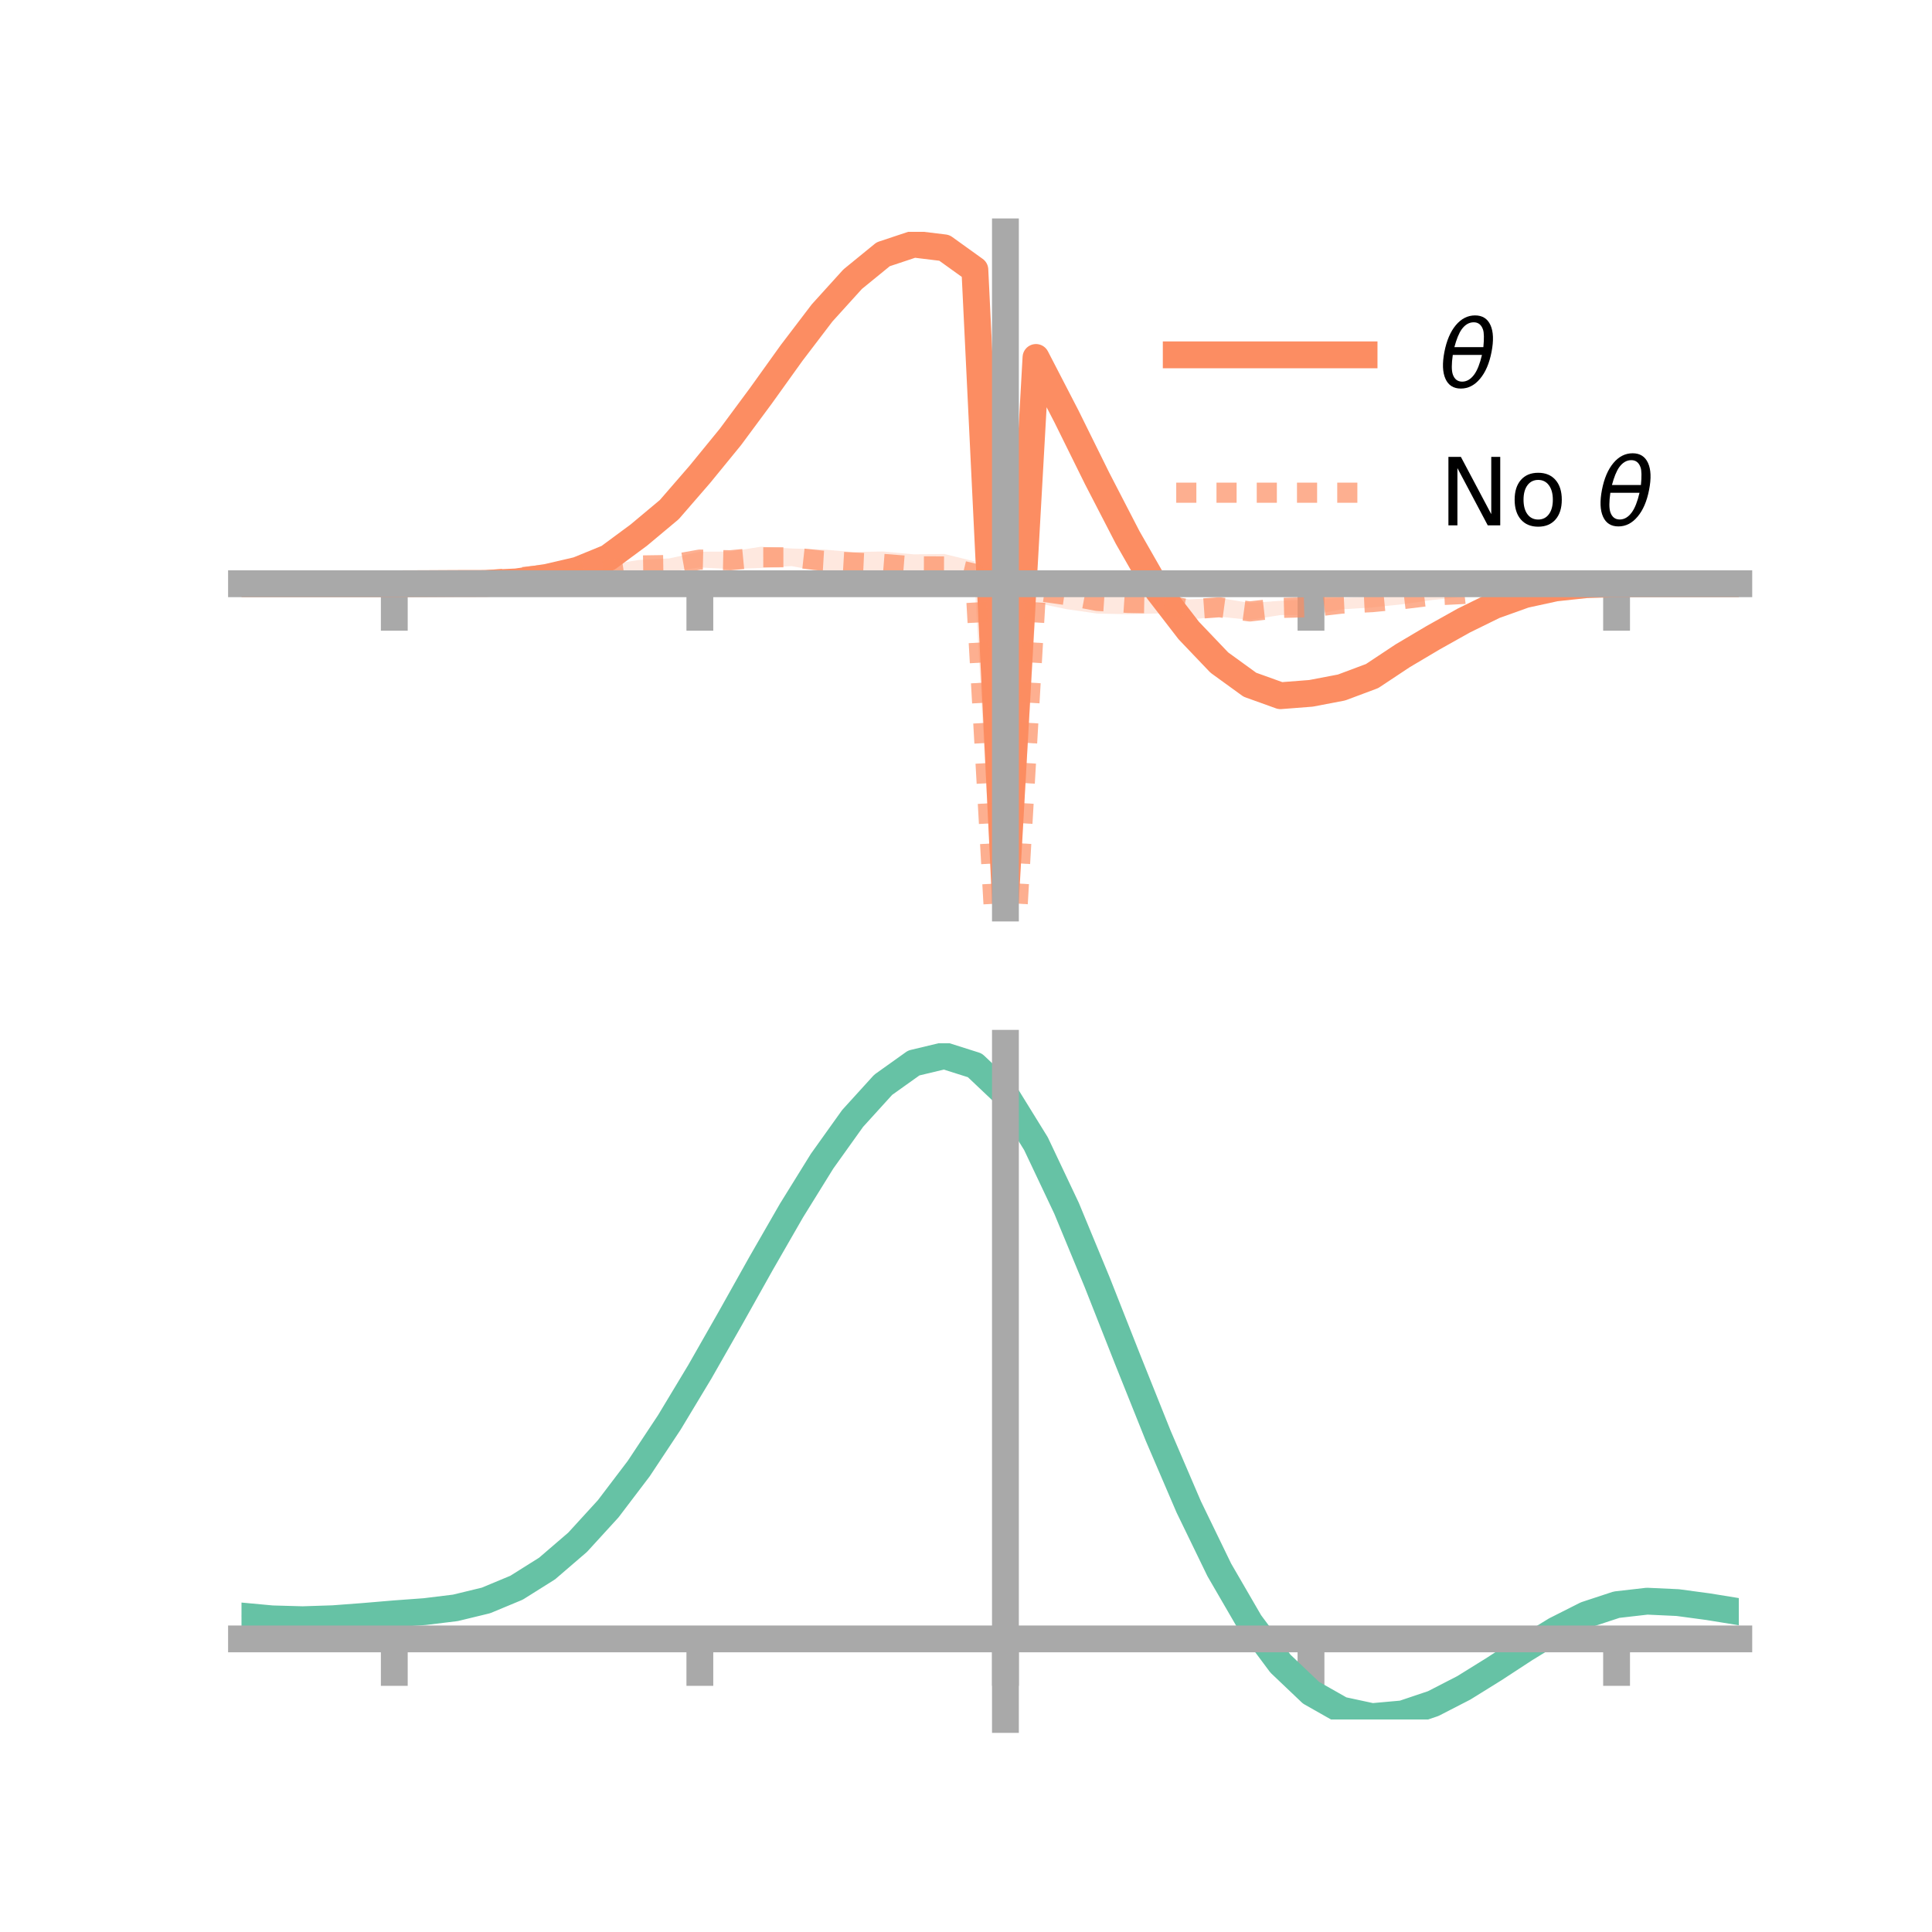 <?xml version="1.0" encoding="utf-8" standalone="no"?>
<!DOCTYPE svg PUBLIC "-//W3C//DTD SVG 1.1//EN"
  "http://www.w3.org/Graphics/SVG/1.1/DTD/svg11.dtd">
<!-- Created with matplotlib (https://matplotlib.org/) -->
<svg height="144pt" version="1.1" viewBox="0 0 144 144" width="144pt" xmlns="http://www.w3.org/2000/svg" xmlns:xlink="http://www.w3.org/1999/xlink">
 <defs>
  <style type="text/css">*{stroke-linecap:butt;stroke-linejoin:round;}</style>
 </defs>
 <g id="figure_1">
  <g id="patch_1">
   <path d="M 0 144 
L 144 144 
L 144 0 
L 0 0 
z
" style="fill:none;"/>
  </g>
  <g id="axes_1">
   <g id="patch_2">
    <path d="M 18 67.68 
L 129.6 67.68 
L 129.6 17.28 
L 18 17.28 
z
" style="fill:none;"/>
   </g>
   <g id="PolyCollection_1">
    <path clip-path="url(#pd1afa9ff10)" d="M 18 43.509 
L 18 43.509 
L 20.278 43.509 
L 22.555 43.509 
L 24.833 43.509 
L 27.11 43.509 
L 29.388 43.509 
L 31.665 43.479 
L 33.943 43.428 
L 36.22 43.362 
L 38.498 43.17 
L 40.776 42.797 
L 43.053 42.224 
L 45.331 41.167 
L 47.608 39.461 
L 49.886 37.458 
L 52.163 34.76 
L 54.441 31.983 
L 56.718 28.795 
L 58.996 25.545 
L 61.273 22.743 
L 63.551 20.034 
L 65.829 18.163 
L 68.106 17.28 
L 70.384 17.499 
L 72.661 19.193 
L 74.939 66.642 
L 77.216 25.599 
L 79.494 30 
L 81.771 34.597 
L 84.049 39.069 
L 86.327 43.242 
L 88.604 46.045 
L 90.882 48.67 
L 93.159 50.366 
L 95.437 51.124 
L 97.714 51.005 
L 99.992 50.817 
L 102.269 49.968 
L 104.547 48.53 
L 106.824 47.253 
L 109.102 46.025 
L 111.38 44.981 
L 113.657 44.203 
L 115.935 43.767 
L 118.212 43.559 
L 120.49 43.51 
L 122.767 43.509 
L 125.045 43.509 
L 127.322 43.509 
L 129.6 43.509 
L 129.6 43.509 
L 129.6 43.509 
L 127.322 43.509 
L 125.045 43.509 
L 122.767 43.509 
L 120.49 43.511 
L 118.212 43.599 
L 115.935 43.88 
L 113.657 44.435 
L 111.38 45.286 
L 109.102 46.48 
L 106.824 47.804 
L 104.547 49.226 
L 102.269 50.81 
L 99.992 51.668 
L 97.714 52.348 
L 95.437 52.584 
L 93.159 51.703 
L 90.882 50.097 
L 88.604 47.947 
L 86.327 44.849 
L 84.049 41.053 
L 81.771 36.714 
L 79.494 32.095 
L 77.216 27.686 
L 74.939 67.68 
L 72.661 21.023 
L 70.384 19.446 
L 68.106 19.108 
L 65.829 19.74 
L 63.551 21.586 
L 61.273 23.908 
L 58.996 27.083 
L 56.718 30.188 
L 54.441 33.151 
L 52.163 35.949 
L 49.886 38.506 
L 47.608 40.313 
L 45.331 41.97 
L 43.053 42.778 
L 40.776 43.265 
L 38.498 43.571 
L 36.22 43.604 
L 33.943 43.547 
L 31.665 43.524 
L 29.388 43.509 
L 27.11 43.509 
L 24.833 43.509 
L 22.555 43.509 
L 20.278 43.509 
L 18 43.509 
z
" style="fill:#fc8d62;fill-opacity:0.2;"/>
   </g>
   <g id="PolyCollection_2">
    <path clip-path="url(#pd1afa9ff10)" d="M 18 43.509 
L 18 43.509 
L 20.278 43.509 
L 22.555 43.509 
L 24.833 43.509 
L 27.11 43.509 
L 29.388 43.509 
L 31.665 43.457 
L 33.943 43.31 
L 36.22 43.141 
L 38.498 42.85 
L 40.776 42.613 
L 43.053 42.352 
L 45.331 42.103 
L 47.608 41.738 
L 49.886 41.62 
L 52.163 41.12 
L 54.441 41.109 
L 56.718 40.748 
L 58.996 40.88 
L 61.273 40.953 
L 63.551 41.144 
L 65.829 41.105 
L 68.106 41.318 
L 70.384 41.289 
L 72.661 41.848 
L 74.939 82.454 
L 77.216 43.132 
L 79.494 43.31 
L 81.771 43.837 
L 84.049 44.094 
L 86.327 44.238 
L 88.604 44.675 
L 90.882 44.562 
L 93.159 44.941 
L 95.437 44.78 
L 97.714 44.668 
L 99.992 44.558 
L 102.269 44.485 
L 104.547 44.278 
L 106.824 44.052 
L 109.102 44.051 
L 111.38 43.828 
L 113.657 43.685 
L 115.935 43.579 
L 118.212 43.529 
L 120.49 43.51 
L 122.767 43.509 
L 125.045 43.509 
L 127.322 43.509 
L 129.6 43.509 
L 129.6 43.509 
L 129.6 43.509 
L 127.322 43.509 
L 125.045 43.509 
L 122.767 43.509 
L 120.49 43.511 
L 118.212 43.583 
L 115.935 43.741 
L 113.657 43.945 
L 111.38 44.176 
L 109.102 44.488 
L 106.824 44.713 
L 104.547 45.037 
L 102.269 45.273 
L 99.992 45.421 
L 97.714 45.843 
L 95.437 45.843 
L 93.159 46.205 
L 90.882 45.962 
L 88.604 46.175 
L 86.327 45.722 
L 84.049 45.779 
L 81.771 45.731 
L 79.494 45.404 
L 77.216 44.928 
L 74.939 83.713 
L 72.661 43.69 
L 70.384 43.147 
L 68.106 43.105 
L 65.829 42.954 
L 63.551 42.705 
L 61.273 42.622 
L 58.996 42.194 
L 56.718 42.332 
L 54.441 42.412 
L 52.163 42.298 
L 49.886 42.611 
L 47.608 42.56 
L 45.331 42.874 
L 43.053 42.94 
L 40.776 43.036 
L 38.498 43.256 
L 36.22 43.359 
L 33.943 43.462 
L 31.665 43.508 
L 29.388 43.509 
L 27.11 43.509 
L 24.833 43.509 
L 22.555 43.509 
L 20.278 43.509 
L 18 43.509 
z
" style="fill:#fc8d62;fill-opacity:0.2;"/>
   </g>
   <g id="matplotlib.axis_1">
    <g id="xtick_1">
     <g id="line2d_1">
      <defs>
       <path d="M 0 0 
L 0 3.5 
" id="me1309e5117" style="stroke:#a9a9a9;stroke-width:2;"/>
      </defs>
      <g>
       <use style="fill:#a9a9a9;stroke:#a9a9a9;stroke-width:2;" x="29.388" xlink:href="#me1309e5117" y="43.509"/>
      </g>
     </g>
    </g>
    <g id="xtick_2">
     <g id="line2d_2">
      <g>
       <use style="fill:#a9a9a9;stroke:#a9a9a9;stroke-width:2;" x="52.163" xlink:href="#me1309e5117" y="43.509"/>
      </g>
     </g>
    </g>
    <g id="xtick_3">
     <g id="line2d_3">
      <g>
       <use style="fill:#a9a9a9;stroke:#a9a9a9;stroke-width:2;" x="74.939" xlink:href="#me1309e5117" y="43.509"/>
      </g>
     </g>
    </g>
    <g id="xtick_4">
     <g id="line2d_4">
      <g>
       <use style="fill:#a9a9a9;stroke:#a9a9a9;stroke-width:2;" x="97.714" xlink:href="#me1309e5117" y="43.509"/>
      </g>
     </g>
    </g>
    <g id="xtick_5">
     <g id="line2d_5">
      <g>
       <use style="fill:#a9a9a9;stroke:#a9a9a9;stroke-width:2;" x="120.49" xlink:href="#me1309e5117" y="43.509"/>
      </g>
     </g>
    </g>
   </g>
   <g id="matplotlib.axis_2"/>
   <g id="line2d_6">
    <path clip-path="url(#pd1afa9ff10)" d="M 18 43.509 
L 20.278 43.509 
L 22.555 43.509 
L 24.833 43.509 
L 27.11 43.509 
L 29.388 43.509 
L 31.665 43.501 
L 33.943 43.488 
L 36.22 43.483 
L 38.498 43.371 
L 40.776 43.031 
L 43.053 42.501 
L 45.331 41.569 
L 47.608 39.887 
L 49.886 37.982 
L 52.163 35.355 
L 54.441 32.567 
L 56.718 29.492 
L 58.996 26.314 
L 61.273 23.325 
L 63.551 20.81 
L 65.829 18.951 
L 68.106 18.194 
L 70.384 18.472 
L 72.661 20.108 
L 74.939 67.161 
L 77.216 26.643 
L 79.494 31.048 
L 81.771 35.656 
L 84.049 40.061 
L 86.327 44.045 
L 88.604 46.996 
L 90.882 49.384 
L 93.159 51.035 
L 95.437 51.854 
L 97.714 51.677 
L 99.992 51.242 
L 102.269 50.389 
L 104.547 48.878 
L 106.824 47.528 
L 109.102 46.252 
L 111.38 45.133 
L 113.657 44.319 
L 115.935 43.823 
L 118.212 43.579 
L 120.49 43.51 
L 122.767 43.509 
L 125.045 43.509 
L 127.322 43.509 
L 129.6 43.509 
" style="fill:none;stroke:#fc8d62;stroke-linecap:square;stroke-width:2;"/>
   </g>
   <g id="line2d_7">
    <path clip-path="url(#pd1afa9ff10)" d="M 18 43.509 
L 20.278 43.509 
L 22.555 43.509 
L 24.833 43.509 
L 27.11 43.509 
L 29.388 43.509 
L 31.665 43.483 
L 33.943 43.386 
L 36.22 43.25 
L 38.498 43.053 
L 40.776 42.824 
L 43.053 42.646 
L 45.331 42.489 
L 47.608 42.149 
L 49.886 42.115 
L 52.163 41.709 
L 54.441 41.76 
L 56.718 41.54 
L 58.996 41.537 
L 61.273 41.787 
L 63.551 41.924 
L 65.829 42.03 
L 68.106 42.211 
L 70.384 42.218 
L 72.661 42.769 
L 74.939 83.083 
L 77.216 44.03 
L 79.494 44.357 
L 81.771 44.784 
L 84.049 44.936 
L 86.327 44.98 
L 88.604 45.425 
L 90.882 45.262 
L 93.159 45.573 
L 95.437 45.311 
L 97.714 45.255 
L 99.992 44.99 
L 102.269 44.879 
L 104.547 44.658 
L 106.824 44.383 
L 109.102 44.27 
L 111.38 44.002 
L 113.657 43.815 
L 115.935 43.66 
L 118.212 43.556 
L 120.49 43.51 
L 122.767 43.509 
L 125.045 43.509 
L 127.322 43.509 
L 129.6 43.509 
" style="fill:none;stroke:#fc8d62;stroke-dasharray:1.5,1.5;stroke-dashoffset:0;stroke-opacity:0.7;stroke-width:1.5;"/>
   </g>
   <g id="patch_3">
    <path d="M 74.939 67.68 
L 74.939 17.28 
" style="fill:none;stroke:#a9a9a9;stroke-linecap:square;stroke-linejoin:miter;stroke-width:2;"/>
   </g>
   <g id="patch_4">
    <path d="M 129.6 67.68 
L 129.6 17.28 
" style="fill:none;"/>
   </g>
   <g id="patch_5">
    <path d="M 18 43.509 
L 129.6 43.509 
" style="fill:none;stroke:#a9a9a9;stroke-linecap:square;stroke-linejoin:miter;stroke-width:2;"/>
   </g>
   <g id="patch_6">
    <path d="M 18 17.28 
L 129.6 17.28 
" style="fill:none;"/>
   </g>
   <g id="legend_1">
    <g id="line2d_8">
     <path d="M 87.67 26.449 
L 101.67 26.449 
" style="fill:none;stroke:#fc8d62;stroke-linecap:square;stroke-width:2;"/>
    </g>
    <g id="line2d_9"/>
    <g id="text_1">
     <!-- $\theta$ -->
     <g transform="translate(107.27 28.899)scale(0.07 -0.07)">
      <defs>
       <path d="M 45.516 34.672 
L 14.453 34.672 
Q 12.359 20.062 14.5 13.875 
Q 17.188 6.25 24.469 6.25 
Q 31.781 6.25 37.359 13.922 
Q 42.234 20.656 45.516 34.672 
z
M 47.016 42.969 
Q 48.344 56.844 46.625 61.719 
Q 43.953 69.438 36.766 69.438 
Q 29.297 69.438 23.828 61.812 
Q 19.531 55.672 16.156 42.969 
z
M 38.188 76.766 
Q 49.906 76.766 54.594 66.406 
Q 59.281 56.109 55.719 37.844 
Q 52.203 19.625 43.453 9.281 
Q 34.766 -1.125 23.047 -1.125 
Q 11.281 -1.125 6.641 9.281 
Q 2 19.625 5.516 37.844 
Q 9.078 56.109 17.719 66.406 
Q 26.422 76.766 38.188 76.766 
z
" id="DejaVuSans-Oblique-952"/>
      </defs>
      <use transform="translate(0 0.234)" xlink:href="#DejaVuSans-Oblique-952"/>
     </g>
    </g>
    <g id="line2d_10">
     <path d="M 87.67 36.724 
L 101.67 36.724 
" style="fill:none;stroke:#fc8d62;stroke-dasharray:1.5,1.5;stroke-dashoffset:0;stroke-opacity:0.7;stroke-width:1.5;"/>
    </g>
    <g id="line2d_11"/>
    <g id="text_2">
     <!-- No $\theta$ -->
     <g transform="translate(107.27 39.174)scale(0.07 -0.07)">
      <defs>
       <path d="M 9.812 72.906 
L 23.094 72.906 
L 55.422 11.922 
L 55.422 72.906 
L 64.984 72.906 
L 64.984 0 
L 51.703 0 
L 19.391 60.984 
L 19.391 0 
L 9.812 0 
z
" id="DejaVuSans-78"/>
       <path d="M 30.609 48.391 
Q 23.391 48.391 19.188 42.75 
Q 14.984 37.109 14.984 27.297 
Q 14.984 17.484 19.156 11.844 
Q 23.344 6.203 30.609 6.203 
Q 37.797 6.203 41.984 11.859 
Q 46.188 17.531 46.188 27.297 
Q 46.188 37.016 41.984 42.703 
Q 37.797 48.391 30.609 48.391 
z
M 30.609 56 
Q 42.328 56 49.016 48.375 
Q 55.719 40.766 55.719 27.297 
Q 55.719 13.875 49.016 6.219 
Q 42.328 -1.422 30.609 -1.422 
Q 18.844 -1.422 12.172 6.219 
Q 5.516 13.875 5.516 27.297 
Q 5.516 40.766 12.172 48.375 
Q 18.844 56 30.609 56 
z
" id="DejaVuSans-111"/>
       <path id="DejaVuSans-32"/>
      </defs>
      <use transform="translate(0 0.234)" xlink:href="#DejaVuSans-78"/>
      <use transform="translate(74.805 0.234)" xlink:href="#DejaVuSans-111"/>
      <use transform="translate(135.986 0.234)" xlink:href="#DejaVuSans-32"/>
      <use transform="translate(167.773 0.234)" xlink:href="#DejaVuSans-Oblique-952"/>
     </g>
    </g>
   </g>
  </g>
  <g id="axes_2">
   <g id="patch_7">
    <path d="M 18 128.16 
L 129.6 128.16 
L 129.6 77.76 
L 18 77.76 
z
" style="fill:none;"/>
   </g>
   <g id="PolyCollection_3">
    <path clip-path="url(#p665695a97e)" d="M 18 120.49 
L 18 120.409 
L 20.278 120.628 
L 22.555 120.694 
L 24.833 120.613 
L 27.11 120.433 
L 29.388 120.233 
L 31.665 120.062 
L 33.943 119.778 
L 36.22 119.221 
L 38.498 118.262 
L 40.776 116.81 
L 43.053 114.815 
L 45.331 112.268 
L 47.608 109.202 
L 49.886 105.684 
L 52.163 101.816 
L 54.441 97.727 
L 56.718 93.572 
L 58.996 89.526 
L 61.273 85.776 
L 63.551 82.523 
L 65.829 79.968 
L 68.106 78.315 
L 70.384 77.76 
L 72.661 78.492 
L 74.939 80.68 
L 77.216 84.413 
L 79.494 89.292 
L 81.771 94.868 
L 84.049 100.724 
L 86.327 106.496 
L 88.604 111.882 
L 90.882 116.65 
L 93.159 120.635 
L 95.437 123.739 
L 97.714 125.931 
L 99.992 127.237 
L 102.269 127.734 
L 104.547 127.537 
L 106.824 126.784 
L 109.102 125.631 
L 111.38 124.241 
L 113.657 122.778 
L 115.935 121.402 
L 118.212 120.266 
L 120.49 119.521 
L 122.767 119.263 
L 125.045 119.374 
L 127.322 119.69 
L 129.6 120.071 
L 129.6 120.177 
L 129.6 120.177 
L 127.322 119.82 
L 125.045 119.523 
L 122.767 119.423 
L 120.49 119.687 
L 118.212 120.443 
L 115.935 121.606 
L 113.657 123.027 
L 111.38 124.54 
L 109.102 125.977 
L 106.824 127.168 
L 104.547 127.946 
L 102.269 128.16 
L 99.992 127.678 
L 97.714 126.399 
L 95.437 124.26 
L 93.159 121.244 
L 90.882 117.381 
L 88.604 112.76 
L 86.327 107.537 
L 84.049 101.935 
L 81.771 96.245 
L 79.494 90.822 
L 77.216 86.074 
L 74.939 82.441 
L 72.661 80.316 
L 70.384 79.607 
L 68.106 80.143 
L 65.829 81.738 
L 63.551 84.197 
L 61.273 87.323 
L 58.996 90.919 
L 56.718 94.793 
L 54.441 98.766 
L 52.163 102.671 
L 49.886 106.362 
L 47.608 109.719 
L 45.331 112.648 
L 43.053 115.087 
L 40.776 117.009 
L 38.498 118.418 
L 36.22 119.356 
L 33.943 119.902 
L 31.665 120.177 
L 29.388 120.339 
L 27.11 120.524 
L 24.833 120.686 
L 22.555 120.754 
L 20.278 120.691 
L 18 120.49 
z
" style="fill:#66c2a5;fill-opacity:0.2;"/>
   </g>
   <g id="matplotlib.axis_3">
    <g id="xtick_6">
     <g id="line2d_12">
      <g>
       <use style="fill:#a9a9a9;stroke:#a9a9a9;stroke-width:2;" x="29.388" xlink:href="#me1309e5117" y="122.154"/>
      </g>
     </g>
    </g>
    <g id="xtick_7">
     <g id="line2d_13">
      <g>
       <use style="fill:#a9a9a9;stroke:#a9a9a9;stroke-width:2;" x="52.163" xlink:href="#me1309e5117" y="122.154"/>
      </g>
     </g>
    </g>
    <g id="xtick_8">
     <g id="line2d_14">
      <g>
       <use style="fill:#a9a9a9;stroke:#a9a9a9;stroke-width:2;" x="74.939" xlink:href="#me1309e5117" y="122.154"/>
      </g>
     </g>
    </g>
    <g id="xtick_9">
     <g id="line2d_15">
      <g>
       <use style="fill:#a9a9a9;stroke:#a9a9a9;stroke-width:2;" x="97.714" xlink:href="#me1309e5117" y="122.154"/>
      </g>
     </g>
    </g>
    <g id="xtick_10">
     <g id="line2d_16">
      <g>
       <use style="fill:#a9a9a9;stroke:#a9a9a9;stroke-width:2;" x="120.49" xlink:href="#me1309e5117" y="122.154"/>
      </g>
     </g>
    </g>
   </g>
   <g id="matplotlib.axis_4"/>
   <g id="line2d_17">
    <path clip-path="url(#p665695a97e)" d="M 18 120.449 
L 20.278 120.66 
L 22.555 120.724 
L 24.833 120.65 
L 27.11 120.479 
L 29.388 120.286 
L 31.665 120.119 
L 33.943 119.84 
L 36.22 119.288 
L 38.498 118.34 
L 40.776 116.909 
L 43.053 114.951 
L 45.331 112.458 
L 47.608 109.46 
L 49.886 106.023 
L 52.163 102.243 
L 54.441 98.247 
L 56.718 94.183 
L 58.996 90.222 
L 61.273 86.549 
L 63.551 83.36 
L 65.829 80.853 
L 68.106 79.229 
L 70.384 78.683 
L 72.661 79.404 
L 74.939 81.56 
L 77.216 85.244 
L 79.494 90.057 
L 81.771 95.557 
L 84.049 101.33 
L 86.327 107.017 
L 88.604 112.321 
L 90.882 117.015 
L 93.159 120.939 
L 95.437 124 
L 97.714 126.165 
L 99.992 127.457 
L 102.269 127.947 
L 104.547 127.742 
L 106.824 126.976 
L 109.102 125.804 
L 111.38 124.39 
L 113.657 122.902 
L 115.935 121.504 
L 118.212 120.354 
L 120.49 119.604 
L 122.767 119.343 
L 125.045 119.448 
L 127.322 119.755 
L 129.6 120.124 
" style="fill:none;stroke:#66c2a5;stroke-linecap:square;stroke-width:2;"/>
   </g>
   <g id="patch_8">
    <path d="M 74.939 128.16 
L 74.939 77.76 
" style="fill:none;stroke:#a9a9a9;stroke-linecap:square;stroke-linejoin:miter;stroke-width:2;"/>
   </g>
   <g id="patch_9">
    <path d="M 129.6 128.16 
L 129.6 77.76 
" style="fill:none;"/>
   </g>
   <g id="patch_10">
    <path d="M 18 122.154 
L 129.6 122.154 
" style="fill:none;stroke:#a9a9a9;stroke-linecap:square;stroke-linejoin:miter;stroke-width:2;"/>
   </g>
   <g id="patch_11">
    <path d="M 18 77.76 
L 129.6 77.76 
" style="fill:none;"/>
   </g>
  </g>
 </g>
 <defs>
  <clipPath id="pd1afa9ff10">
   <rect height="50.4" width="111.6" x="18" y="17.28"/>
  </clipPath>
  <clipPath id="p665695a97e">
   <rect height="50.4" width="111.6" x="18" y="77.76"/>
  </clipPath>
 </defs>
</svg>
